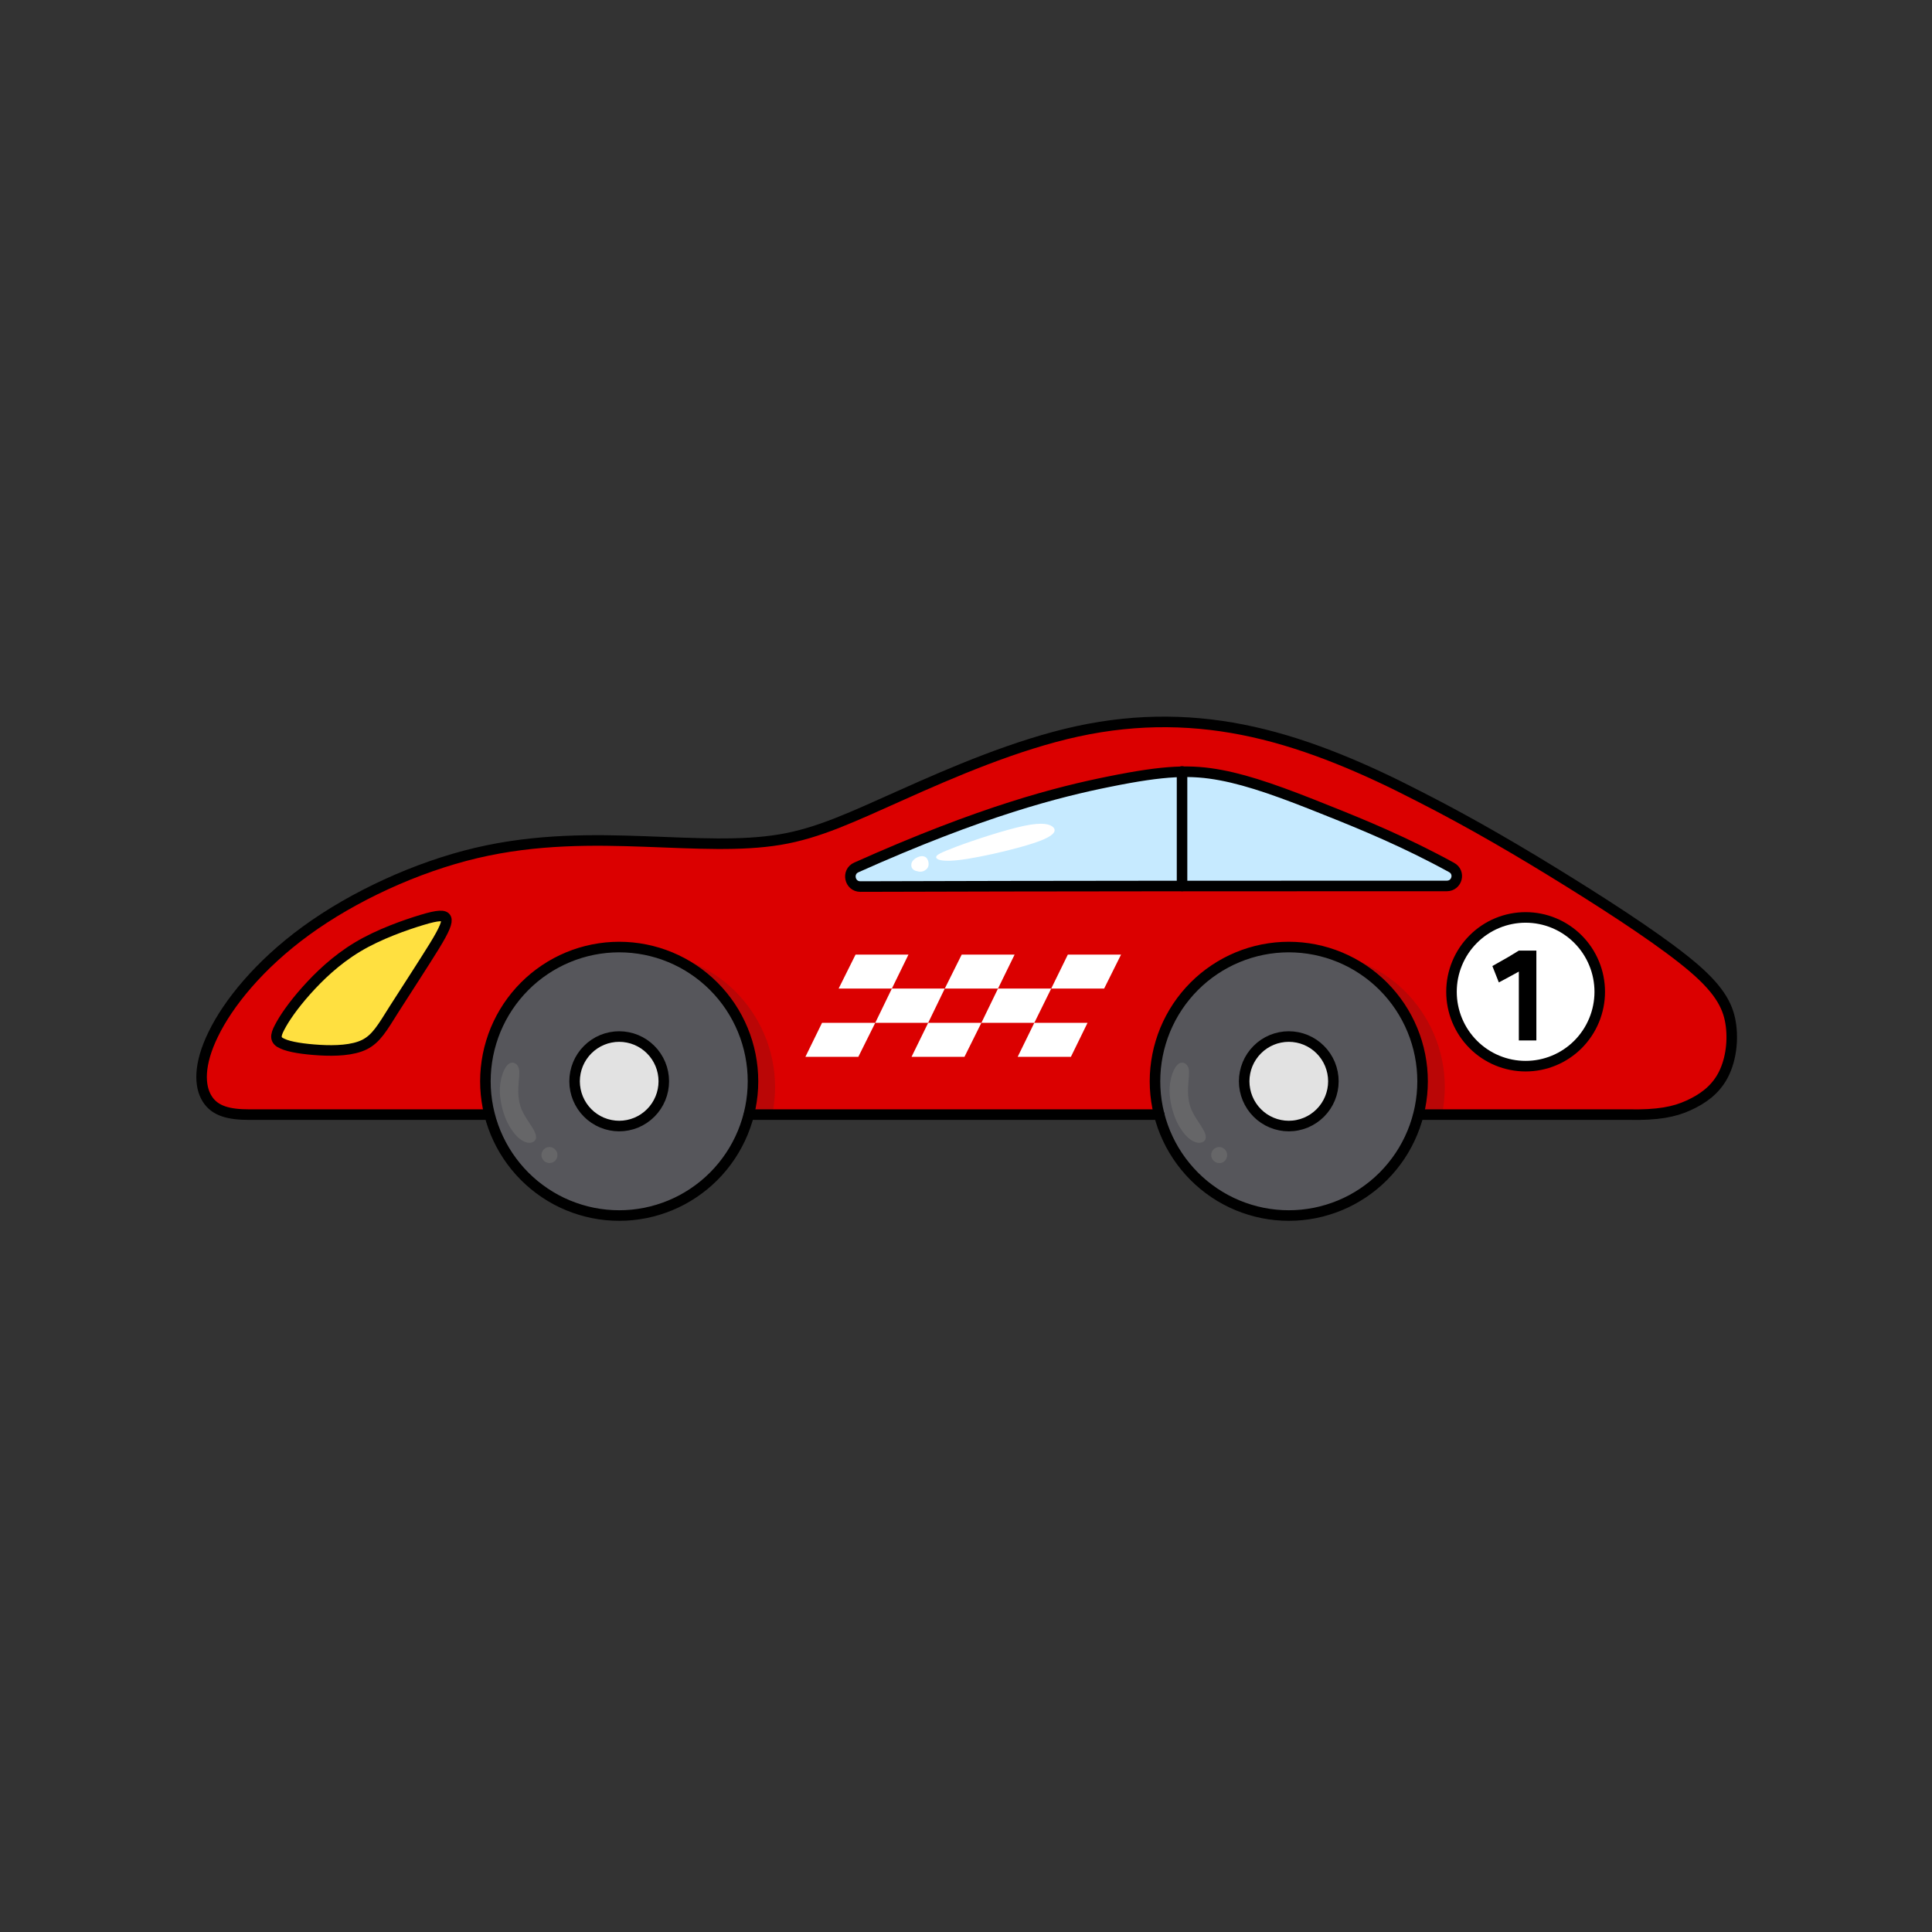 <svg xmlns="http://www.w3.org/2000/svg" xmlns:xlink="http://www.w3.org/1999/xlink" width="500" zoomAndPan="magnify" viewBox="0 0 375 375" height="500" preserveAspectRatio="xMidYMid meet" version="1.0"><rect x="0" y="0" width="375" height="375" fill="#333333" stroke="none"/><defs><clipPath id="d82d1dc770"><path d="M 93 182 L 148 182 L 148 237.188 L 93 237.188 Z M 93 182 " clip-rule="nonzero"/></clipPath><clipPath id="9a45ab949a"><path d="M 223 182 L 278 182 L 278 237.188 L 223 237.188 Z M 223 182 " clip-rule="nonzero"/></clipPath><clipPath id="6e783b9c36"><path d="M 38 139 L 337.5 139 L 337.5 218 L 38 218 Z M 38 139 " clip-rule="nonzero"/></clipPath></defs><path fill="#db0000" d="M 334.395 208.965 C 332.902 211.664 330.574 213.402 327.828 214.602 C 325.078 215.801 321.914 216.52 316.062 216.398 L 275.398 216.398 C 275.934 214.301 276.176 212.145 276.176 209.926 C 276.176 195.539 264.531 183.852 250.199 183.852 C 235.867 183.852 224.223 195.539 224.223 209.926 C 224.223 212.145 224.523 214.359 225 216.398 L 145.402 216.398 C 145.941 214.301 146.18 212.145 146.18 209.926 C 146.18 195.539 134.535 183.852 120.203 183.852 C 105.871 183.852 94.227 195.539 94.227 209.926 C 94.227 212.145 94.527 214.359 95.004 216.398 L 48.367 216.398 C 44.547 216.398 41.738 215.68 40.188 213.281 C 38.695 210.824 38.457 206.688 41.383 200.812 C 44.246 194.941 50.277 187.328 59.414 180.676 C 68.551 174.02 80.852 168.328 92.617 165.57 C 104.32 162.812 115.484 162.992 125.398 163.352 C 135.309 163.711 143.91 164.25 151.492 162.992 C 159.078 161.734 165.645 158.617 175.199 154.301 C 184.754 150.043 197.414 144.59 209.297 141.953 C 221.18 139.316 232.344 139.617 243.391 142.074 C 254.379 144.531 265.246 149.266 275.516 154.48 C 285.789 159.695 295.402 165.391 304.898 171.266 C 314.332 177.137 323.586 183.25 328.961 187.867 C 334.277 192.543 335.77 195.719 336.188 199.137 C 336.484 202.613 335.887 206.27 334.395 208.965 Z M 334.395 208.965 " fill-opacity="1" fill-rule="nonzero"/><path fill="#56565b" d="M 276.234 209.926 C 276.234 212.145 275.934 214.359 275.457 216.398 C 272.59 227.668 262.379 236 250.258 236 C 238.137 236 227.926 227.668 225.059 216.398 C 224.523 214.301 224.285 212.145 224.285 209.926 C 224.285 195.539 235.926 183.852 250.258 183.852 C 264.59 183.852 276.234 195.539 276.234 209.926 Z M 276.234 209.926 " fill-opacity="1" fill-rule="nonzero"/><path fill="#56565b" d="M 146.238 209.926 C 146.238 212.145 145.941 214.359 145.461 216.398 C 142.594 227.668 132.383 236 120.262 236 C 108.141 236 97.93 227.668 95.062 216.398 C 94.527 214.301 94.289 212.145 94.289 209.926 C 94.289 195.539 105.93 183.852 120.262 183.852 C 134.594 183.852 146.238 195.539 146.238 209.926 Z M 146.238 209.926 " fill-opacity="1" fill-rule="nonzero"/><path stroke-linecap="round" transform="matrix(0.597, 0, 0, 0.599, 38.097, 139.076)" fill="none" stroke-linejoin="round" d="M 95.398 128.999 L 95.398 128.999 " stroke="#0000ff" stroke-width="1.674" stroke-opacity="1" stroke-miterlimit="4"/><path fill="#e2e2e2" d="M 258.859 209.926 C 258.859 210.496 258.801 211.062 258.691 211.621 C 258.582 212.18 258.414 212.723 258.199 213.25 C 257.98 213.777 257.715 214.281 257.398 214.754 C 257.082 215.23 256.723 215.668 256.32 216.07 C 255.918 216.477 255.48 216.836 255.008 217.152 C 254.535 217.469 254.039 217.738 253.512 217.957 C 252.988 218.172 252.445 218.34 251.887 218.449 C 251.332 218.562 250.766 218.617 250.199 218.617 C 249.629 218.617 249.066 218.562 248.512 218.449 C 247.953 218.34 247.41 218.172 246.887 217.957 C 246.359 217.738 245.863 217.469 245.387 217.152 C 244.914 216.836 244.48 216.477 244.078 216.07 C 243.676 215.668 243.316 215.23 243 214.754 C 242.684 214.281 242.418 213.777 242.199 213.25 C 241.98 212.723 241.816 212.18 241.707 211.621 C 241.598 211.062 241.539 210.496 241.539 209.926 C 241.539 209.355 241.598 208.789 241.707 208.23 C 241.816 207.672 241.98 207.125 242.199 206.598 C 242.418 206.07 242.684 205.57 243 205.098 C 243.316 204.621 243.676 204.184 244.078 203.781 C 244.48 203.375 244.914 203.016 245.387 202.699 C 245.863 202.383 246.359 202.113 246.887 201.895 C 247.41 201.676 247.953 201.512 248.512 201.402 C 249.066 201.289 249.629 201.234 250.199 201.234 C 250.766 201.234 251.332 201.289 251.887 201.402 C 252.445 201.512 252.988 201.676 253.512 201.895 C 254.039 202.113 254.535 202.383 255.008 202.699 C 255.48 203.016 255.918 203.375 256.32 203.781 C 256.723 204.184 257.082 204.621 257.398 205.098 C 257.715 205.57 257.98 206.07 258.199 206.598 C 258.414 207.125 258.582 207.672 258.691 208.23 C 258.801 208.789 258.859 209.355 258.859 209.926 Z M 258.859 209.926 " fill-opacity="1" fill-rule="nonzero"/><path fill="#e2e2e2" d="M 128.863 209.926 C 128.863 210.496 128.805 211.062 128.695 211.621 C 128.586 212.18 128.422 212.723 128.203 213.25 C 127.984 213.777 127.719 214.281 127.402 214.754 C 127.086 215.23 126.727 215.668 126.324 216.07 C 125.922 216.477 125.484 216.836 125.012 217.152 C 124.539 217.469 124.043 217.738 123.516 217.957 C 122.992 218.172 122.449 218.34 121.891 218.449 C 121.336 218.562 120.773 218.617 120.203 218.617 C 119.633 218.617 119.07 218.562 118.516 218.449 C 117.957 218.34 117.414 218.172 116.891 217.957 C 116.363 217.738 115.867 217.469 115.395 217.152 C 114.922 216.836 114.484 216.477 114.082 216.07 C 113.68 215.668 113.32 215.23 113.004 214.754 C 112.688 214.281 112.422 213.777 112.203 213.25 C 111.984 212.723 111.82 212.18 111.711 211.621 C 111.602 211.062 111.543 210.496 111.543 209.926 C 111.543 209.355 111.602 208.789 111.711 208.23 C 111.82 207.672 111.984 207.125 112.203 206.598 C 112.422 206.07 112.688 205.57 113.004 205.098 C 113.32 204.621 113.68 204.184 114.082 203.781 C 114.484 203.375 114.922 203.016 115.395 202.699 C 115.867 202.383 116.363 202.113 116.891 201.895 C 117.414 201.676 117.957 201.512 118.516 201.402 C 119.07 201.289 119.633 201.234 120.203 201.234 C 120.773 201.234 121.336 201.289 121.891 201.402 C 122.449 201.512 122.992 201.676 123.516 201.895 C 124.043 202.113 124.539 202.383 125.012 202.699 C 125.484 203.016 125.922 203.375 126.324 203.781 C 126.727 204.184 127.086 204.621 127.402 205.098 C 127.719 205.57 127.984 206.07 128.203 206.598 C 128.422 207.125 128.586 207.672 128.695 208.23 C 128.805 208.789 128.863 209.355 128.863 209.926 Z M 128.863 209.926 " fill-opacity="1" fill-rule="nonzero"/><path fill="#ffffff" d="M 310.57 192.543 C 310.57 193.492 310.477 194.43 310.293 195.359 C 310.109 196.293 309.836 197.195 309.473 198.07 C 309.113 198.945 308.668 199.781 308.145 200.566 C 307.617 201.355 307.023 202.086 306.355 202.758 C 305.688 203.43 304.961 204.027 304.172 204.555 C 303.387 205.082 302.559 205.527 301.684 205.891 C 300.812 206.25 299.914 206.527 298.984 206.711 C 298.059 206.895 297.125 206.988 296.18 206.988 C 295.234 206.988 294.297 206.895 293.371 206.711 C 292.445 206.527 291.543 206.25 290.672 205.891 C 289.797 205.527 288.969 205.082 288.184 204.555 C 287.398 204.027 286.672 203.43 286.004 202.758 C 285.336 202.086 284.738 201.355 284.211 200.566 C 283.688 199.781 283.246 198.945 282.883 198.07 C 282.52 197.195 282.25 196.293 282.062 195.359 C 281.879 194.43 281.789 193.492 281.789 192.543 C 281.789 191.594 281.879 190.656 282.062 189.723 C 282.25 188.793 282.52 187.891 282.883 187.016 C 283.246 186.137 283.688 185.305 284.211 184.516 C 284.738 183.727 285.336 183 286.004 182.328 C 286.672 181.656 287.398 181.059 288.184 180.531 C 288.969 180.004 289.797 179.559 290.672 179.195 C 291.543 178.832 292.445 178.559 293.371 178.375 C 294.297 178.191 295.234 178.098 296.18 178.098 C 297.125 178.098 298.059 178.191 298.984 178.375 C 299.914 178.559 300.812 178.832 301.684 179.195 C 302.559 179.559 303.387 180.004 304.172 180.531 C 304.961 181.059 305.688 181.656 306.355 182.328 C 307.023 183 307.617 183.727 308.145 184.516 C 308.668 185.305 309.113 186.137 309.473 187.016 C 309.836 187.891 310.109 188.793 310.293 189.723 C 310.477 190.656 310.57 191.594 310.57 192.543 Z M 310.57 192.543 " fill-opacity="1" fill-rule="nonzero"/><path fill="#000000" d="M 292.836 185.711 L 294.805 184.512 L 298.207 184.512 L 298.207 201.953 L 294.805 201.953 L 294.805 188.586 L 292.836 189.664 L 290.922 190.684 L 289.668 187.508 Z M 292.836 185.711 " fill-opacity="1" fill-rule="nonzero"/><path fill="#ffe040" d="M 81.926 178.578 C 78.762 179.535 73.566 181.332 69.387 183.852 C 65.207 186.367 61.922 189.547 59.414 192.363 C 56.906 195.18 55.176 197.699 54.281 199.438 C 53.383 201.113 53.383 202.012 54.816 202.613 C 56.191 203.273 58.996 203.691 62.043 203.871 C 65.086 204.051 68.492 203.93 70.762 202.793 C 73.031 201.652 74.223 199.555 76.551 195.84 C 78.883 192.184 82.285 186.969 84.316 183.672 C 86.344 180.375 86.883 178.938 86.586 178.277 C 86.344 177.617 85.152 177.617 81.926 178.578 Z M 81.926 178.578 " fill-opacity="1" fill-rule="nonzero"/><path fill="#c6eaff" d="M 229.539 149.746 L 229.539 171.984 L 167.137 171.984 C 165.047 171.984 164.449 169.164 166.363 168.266 C 190.844 157.297 205.535 153.641 215.445 151.602 C 221.656 150.406 225.957 149.805 229.539 149.746 Z M 229.539 149.746 " fill-opacity="1" fill-rule="nonzero"/><path fill="#c6eaff" d="M 280.891 171.984 L 229.539 171.984 L 229.539 149.746 C 232.285 149.684 234.613 149.926 237.062 150.406 C 242.793 151.484 249.125 153.883 257.664 157.238 C 264.59 159.996 272.891 163.41 281.848 168.328 C 283.578 169.348 282.922 171.984 280.891 171.984 Z M 280.891 171.984 " fill-opacity="1" fill-rule="nonzero"/><path fill="#ffffff" d="M 183.379 191.883 L 193.711 191.883 L 196.934 185.289 L 186.664 185.289 Z M 183.379 191.883 " fill-opacity="1" fill-rule="nonzero"/><path fill="#ffffff" d="M 162.777 191.883 L 173.109 191.883 L 176.332 185.289 L 166.062 185.289 Z M 162.777 191.883 " fill-opacity="1" fill-rule="nonzero"/><path fill="#ffffff" d="M 159.555 198.535 L 169.883 198.535 L 166.602 205.129 L 156.328 205.129 Z M 159.555 198.535 " fill-opacity="1" fill-rule="nonzero"/><path fill="#ffffff" d="M 211.086 198.535 L 200.758 198.535 L 197.531 205.129 L 207.863 205.129 Z M 211.086 198.535 " fill-opacity="1" fill-rule="nonzero"/><path fill="#ffffff" d="M 180.156 198.535 L 190.484 198.535 L 187.203 205.129 L 176.93 205.129 Z M 180.156 198.535 " fill-opacity="1" fill-rule="nonzero"/><path fill="#ffffff" d="M 204.039 191.883 L 214.312 191.883 L 217.594 185.289 L 207.266 185.289 Z M 204.039 191.883 " fill-opacity="1" fill-rule="nonzero"/><path fill="#ffffff" d="M 169.883 198.535 L 180.156 198.535 L 183.379 191.883 L 173.109 191.883 Z M 169.883 198.535 " fill-opacity="1" fill-rule="nonzero"/><path fill="#ffffff" d="M 190.484 198.535 L 200.758 198.535 L 204.039 191.883 L 193.711 191.883 Z M 190.484 198.535 " fill-opacity="1" fill-rule="nonzero"/><path fill="#666668" d="M 100.078 220.297 C 99.363 219.457 98.586 218.316 97.988 216.699 C 97.391 215.082 96.914 212.98 97.035 211.062 C 97.152 209.145 97.809 207.348 98.586 206.629 C 99.363 205.91 100.199 206.328 100.559 206.988 C 100.914 207.648 100.797 208.668 100.676 210.047 C 100.559 211.484 100.496 213.281 101.094 214.961 C 101.691 216.641 103.004 218.195 103.602 219.336 C 104.199 220.414 104.141 221.074 103.781 221.434 C 103.422 221.793 102.828 221.914 102.168 221.734 C 101.512 221.555 100.797 221.074 100.078 220.297 Z M 100.078 220.297 " fill-opacity="1" fill-rule="nonzero"/><path fill="#666668" d="M 108.199 224.191 C 108.199 223.352 107.484 222.633 106.648 222.633 C 105.812 222.633 105.094 223.352 105.094 224.191 C 105.094 225.031 105.812 225.75 106.648 225.75 C 107.484 225.75 108.199 225.09 108.199 224.191 Z M 108.199 224.191 " fill-opacity="1" fill-rule="nonzero"/><path fill="#666668" d="M 238.195 224.191 C 238.195 223.352 237.48 222.633 236.645 222.633 C 235.809 222.633 235.09 223.352 235.09 224.191 C 235.09 225.031 235.809 225.75 236.645 225.75 C 237.48 225.809 238.195 225.09 238.195 224.191 Z M 238.195 224.191 " fill-opacity="1" fill-rule="nonzero"/><path fill="#666668" d="M 230.074 220.297 C 229.359 219.457 228.582 218.316 227.984 216.699 C 227.387 215.082 226.91 212.98 227.031 211.062 C 227.148 209.145 227.805 207.348 228.582 206.629 C 229.359 205.91 230.195 206.328 230.555 206.988 C 230.91 207.648 230.793 208.668 230.672 210.047 C 230.555 211.484 230.492 213.281 231.09 214.961 C 231.688 216.641 233 218.195 233.598 219.336 C 234.195 220.414 234.137 221.074 233.777 221.434 C 233.418 221.793 232.824 221.914 232.164 221.734 C 231.508 221.555 230.793 221.074 230.074 220.297 Z M 230.074 220.297 " fill-opacity="1" fill-rule="nonzero"/><path fill="#ffffff" d="M 185.707 164.312 C 189.051 163.051 195.082 161.074 198.785 160.293 C 202.488 159.516 203.863 159.996 204.457 160.594 C 204.996 161.195 204.758 161.973 202.547 162.934 C 200.34 163.891 196.219 164.969 192.695 165.75 C 189.172 166.527 186.305 167.008 184.453 167.066 C 182.602 167.129 181.766 166.828 181.707 166.41 C 181.648 165.988 182.363 165.57 185.707 164.312 Z M 185.707 164.312 " fill-opacity="1" fill-rule="nonzero"/><path fill="#ffffff" d="M 178.066 169.105 C 177.648 169.047 177.23 168.867 176.992 168.445 C 176.812 168.027 176.812 167.367 177.348 166.887 C 177.887 166.348 178.902 165.988 179.5 166.289 C 180.094 166.527 180.336 167.426 180.215 168.027 C 180.094 168.625 179.617 168.926 179.199 169.105 C 178.781 169.227 178.422 169.227 178.066 169.105 Z M 178.066 169.105 " fill-opacity="1" fill-rule="nonzero"/><path fill="#ba0606" d="M 279.875 216.398 L 275.457 216.398 C 275.996 214.301 276.234 212.145 276.234 209.926 C 276.234 198.477 268.891 188.707 258.68 185.23 C 273.25 187.629 282.922 201.832 279.875 216.398 Z M 279.875 216.398 " fill-opacity="1" fill-rule="nonzero"/><path fill="#ba0606" d="M 149.879 216.398 L 145.402 216.398 C 145.941 214.301 146.238 212.145 146.238 209.926 C 146.238 198.477 138.895 188.707 128.684 185.23 C 143.254 187.629 152.926 201.832 149.879 216.398 Z M 149.879 216.398 " fill-opacity="1" fill-rule="nonzero"/><path stroke-linecap="round" transform="matrix(0.597, 0, 0, 0.599, 38.097, 139.076)" fill="none" stroke-linejoin="round" d="M 320.497 17.801 L 320.497 54.902 " stroke="#000000" stroke-width="3.424" stroke-opacity="1" stroke-miterlimit="4"/><path stroke-linecap="round" transform="matrix(0.597, 0, 0, 0.599, 38.097, 139.076)" fill="none" stroke-linejoin="round" d="M 406.598 54.902 C 409.902 54.902 411.099 50.503 408.103 48.9 C 393.103 40.702 379.202 35 367.597 30.399 C 353.401 24.703 342.699 20.799 333.103 19.001 C 323.499 17.202 315.1 17.397 296.803 21.099 C 280.298 24.403 255.597 30.601 214.6 48.9 C 211.401 50.301 212.402 55.098 215.902 55.098 C 279.5 54.902 343.098 54.902 406.598 54.902 Z M 406.598 54.902 " stroke="#000000" stroke-width="3.424" stroke-opacity="1" stroke-miterlimit="4"/><path stroke-linecap="round" transform="matrix(0.597, 0, 0, 0.599, 38.097, 139.076)" fill="none" stroke-linejoin="round" d="M 73.398 65.903 C 68.1 67.499 59.399 70.497 52.4 74.7 C 45.4 78.897 39.898 84.202 35.699 88.901 C 31.499 93.599 28.601 97.803 27.103 100.703 C 25.598 103.499 25.598 104.997 27.999 106.001 C 30.302 107.102 34.999 107.8 40.101 108.1 C 45.197 108.399 50.902 108.197 54.702 106.301 C 58.503 104.398 60.498 100.898 64.397 94.701 C 68.302 88.601 74 79.901 77.402 74.401 C 80.797 68.9 81.7 66.502 81.203 65.401 C 80.699 64.299 78.697 64.299 73.398 65.903 Z M 73.398 65.903 " stroke="#000000" stroke-width="3.424" stroke-opacity="1" stroke-miterlimit="4"/><path stroke-linecap="round" transform="matrix(0.597, 0, 0, 0.599, 38.097, 139.076)" fill="none" stroke-linejoin="round" d="M 456.302 89.201 C 456.302 90.784 456.145 92.348 455.837 93.899 C 455.53 95.457 455.072 96.962 454.464 98.422 C 453.862 99.882 453.116 101.276 452.239 102.586 C 451.356 103.903 450.362 105.121 449.243 106.242 C 448.125 107.363 446.908 108.36 445.587 109.24 C 444.272 110.12 442.885 110.863 441.419 111.469 C 439.961 112.068 438.456 112.531 436.899 112.837 C 435.349 113.144 433.785 113.3 432.202 113.3 C 430.619 113.3 429.049 113.144 427.499 112.837 C 425.948 112.531 424.437 112.068 422.979 111.469 C 421.513 110.863 420.126 110.12 418.811 109.24 C 417.497 108.36 416.28 107.363 415.161 106.242 C 414.043 105.121 413.042 103.903 412.159 102.586 C 411.282 101.276 410.543 99.882 409.934 98.422 C 409.326 96.962 408.875 95.457 408.561 93.899 C 408.253 92.348 408.103 90.784 408.103 89.201 C 408.103 87.617 408.253 86.053 408.561 84.495 C 408.875 82.944 409.326 81.439 409.934 79.979 C 410.543 78.513 411.282 77.125 412.159 75.808 C 413.042 74.492 414.043 73.28 415.161 72.159 C 416.28 71.038 417.497 70.041 418.811 69.161 C 420.126 68.281 421.513 67.538 422.979 66.932 C 424.437 66.326 425.948 65.87 427.499 65.564 C 429.049 65.257 430.619 65.101 432.202 65.101 C 433.785 65.101 435.349 65.257 436.899 65.564 C 438.456 65.87 439.961 66.326 441.419 66.932 C 442.885 67.538 444.272 68.281 445.587 69.161 C 446.908 70.041 448.125 71.038 449.243 72.159 C 450.362 73.28 451.356 74.492 452.239 75.808 C 453.116 77.125 453.862 78.513 454.464 79.979 C 455.072 81.439 455.53 82.944 455.837 84.495 C 456.145 86.053 456.302 87.617 456.302 89.201 Z M 456.302 89.201 " stroke="#000000" stroke-width="3.424" stroke-opacity="1" stroke-miterlimit="4"/><path stroke-linecap="round" transform="matrix(0.597, 0, 0, 0.599, 38.097, 139.076)" fill="none" stroke-linejoin="round" d="M 152.003 118.201 C 152.003 119.152 151.905 120.097 151.722 121.029 C 151.539 121.961 151.264 122.867 150.898 123.747 C 150.531 124.626 150.086 125.467 149.556 126.256 C 149.027 127.051 148.425 127.781 147.751 128.452 C 147.077 129.129 146.345 129.729 145.553 130.257 C 144.761 130.785 143.931 131.234 143.048 131.599 C 142.171 131.958 141.262 132.238 140.326 132.421 C 139.397 132.61 138.455 132.701 137.5 132.701 C 136.545 132.701 135.603 132.61 134.674 132.421 C 133.739 132.238 132.829 131.958 131.953 131.599 C 131.07 131.234 130.239 130.785 129.447 130.257 C 128.656 129.729 127.923 129.129 127.249 128.452 C 126.576 127.781 125.974 127.051 125.444 126.256 C 124.914 125.467 124.469 124.626 124.103 123.747 C 123.737 122.867 123.462 121.961 123.279 121.029 C 123.095 120.097 122.997 119.152 122.997 118.201 C 122.997 117.249 123.095 116.304 123.279 115.372 C 123.462 114.44 123.737 113.528 124.103 112.648 C 124.469 111.769 124.914 110.934 125.444 110.146 C 125.974 109.351 126.576 108.621 127.249 107.95 C 127.923 107.272 128.656 106.672 129.447 106.144 C 130.239 105.617 131.07 105.167 131.953 104.802 C 132.829 104.437 133.739 104.163 134.674 103.981 C 135.603 103.792 136.545 103.701 137.5 103.701 C 138.455 103.701 139.397 103.792 140.326 103.981 C 141.262 104.163 142.171 104.437 143.048 104.802 C 143.931 105.167 144.761 105.617 145.553 106.144 C 146.345 106.672 147.077 107.272 147.751 107.95 C 148.425 108.621 149.027 109.351 149.556 110.146 C 150.086 110.934 150.531 111.769 150.898 112.648 C 151.264 113.528 151.539 114.44 151.722 115.372 C 151.905 116.304 152.003 117.249 152.003 118.201 Z M 152.003 118.201 " stroke="#000000" stroke-width="3.424" stroke-opacity="1" stroke-miterlimit="4"/><g clip-path="url(#d82d1dc770)"><path stroke-linecap="round" transform="matrix(0.597, 0, 0, 0.599, 38.097, 139.076)" fill="none" stroke-linejoin="round" d="M 181.002 118.201 C 181.002 119.628 180.93 121.049 180.793 122.463 C 180.649 123.883 180.44 125.291 180.165 126.686 C 179.884 128.087 179.543 129.462 179.125 130.83 C 178.713 132.192 178.235 133.528 177.686 134.845 C 177.143 136.161 176.534 137.452 175.861 138.703 C 175.193 139.961 174.461 141.186 173.669 142.365 C 172.878 143.551 172.027 144.692 171.124 145.793 C 170.222 146.895 169.267 147.95 168.259 148.96 C 167.252 149.964 166.198 150.922 165.093 151.828 C 163.994 152.727 162.849 153.574 161.665 154.369 C 160.481 155.158 159.264 155.894 158.008 156.566 C 156.752 157.237 155.464 157.843 154.149 158.39 C 152.827 158.931 151.493 159.413 150.126 159.824 C 148.765 160.241 147.385 160.587 145.985 160.867 C 144.591 161.14 143.178 161.349 141.765 161.492 C 140.346 161.629 138.926 161.701 137.5 161.701 C 136.074 161.701 134.655 161.629 133.235 161.492 C 131.815 161.349 130.409 161.14 129.016 160.867 C 127.616 160.587 126.235 160.241 124.875 159.824 C 123.508 159.413 122.167 158.931 120.852 158.39 C 119.537 157.843 118.248 157.237 116.992 156.566 C 115.736 155.894 114.519 155.158 113.335 154.369 C 112.151 153.574 111.006 152.727 109.901 151.828 C 108.802 150.922 107.749 149.964 106.741 148.96 C 105.734 147.95 104.779 146.895 103.876 145.793 C 102.973 144.692 102.123 143.551 101.331 142.365 C 100.54 141.186 99.807 139.961 99.133 138.703 C 98.466 137.452 97.858 136.161 97.308 134.845 C 96.765 133.528 96.288 132.192 95.876 130.83 C 95.457 129.462 95.117 128.087 94.835 126.686 C 94.561 125.291 94.351 123.883 94.207 122.463 C 94.07 121.049 93.998 119.628 93.998 118.201 C 93.998 116.773 94.07 115.353 94.207 113.939 C 94.351 112.518 94.561 111.11 94.835 109.716 C 95.117 108.315 95.457 106.933 95.876 105.571 C 96.288 104.209 96.765 102.866 97.308 101.55 C 97.858 100.24 98.466 98.95 99.133 97.692 C 99.807 96.441 100.54 95.216 101.331 94.03 C 102.123 92.85 102.973 91.703 103.876 90.602 C 104.779 89.5 105.734 88.451 106.741 87.441 C 107.749 86.431 108.802 85.479 109.901 84.574 C 111.006 83.668 112.151 82.82 113.335 82.032 C 114.519 81.237 115.736 80.507 116.992 79.836 C 118.248 79.165 119.537 78.558 120.852 78.011 C 122.167 77.464 123.508 76.988 124.875 76.571 C 126.235 76.16 127.616 75.815 129.016 75.535 C 130.409 75.261 131.815 75.052 133.235 74.909 C 134.655 74.772 136.074 74.7 137.5 74.7 C 138.926 74.7 140.346 74.772 141.765 74.909 C 143.178 75.046 144.591 75.261 145.985 75.535 C 147.385 75.815 148.765 76.16 150.126 76.571 C 151.493 76.988 152.827 77.464 154.149 78.011 C 155.464 78.558 156.752 79.165 158.008 79.836 C 159.264 80.507 160.481 81.237 161.665 82.032 C 162.849 82.82 163.994 83.668 165.093 84.574 C 166.198 85.479 167.252 86.431 168.259 87.441 C 169.267 88.451 170.222 89.5 171.124 90.602 C 172.027 91.703 172.878 92.85 173.669 94.03 C 174.461 95.216 175.193 96.441 175.861 97.692 C 176.534 98.95 177.143 100.24 177.686 101.55 C 178.235 102.866 178.713 104.209 179.125 105.571 C 179.543 106.933 179.884 108.315 180.165 109.716 C 180.44 111.11 180.649 112.518 180.793 113.939 C 180.93 115.353 181.002 116.773 181.002 118.201 Z M 181.002 118.201 " stroke="#000000" stroke-width="3.424" stroke-opacity="1" stroke-miterlimit="4"/></g><g clip-path="url(#9a45ab949a)"><path stroke-linecap="round" transform="matrix(0.597, 0, 0, 0.599, 38.097, 139.076)" fill="none" stroke-linejoin="round" d="M 398.702 118.201 C 398.702 119.628 398.63 121.049 398.493 122.463 C 398.349 123.883 398.14 125.291 397.865 126.686 C 397.584 128.087 397.244 129.462 396.825 130.83 C 396.413 132.192 395.935 133.528 395.386 134.845 C 394.843 136.161 394.234 137.452 393.561 138.703 C 392.893 139.961 392.161 141.186 391.369 142.365 C 390.578 143.551 389.727 144.692 388.824 145.793 C 387.922 146.895 386.967 147.95 385.959 148.96 C 384.952 149.964 383.899 150.922 382.793 151.828 C 381.694 152.727 380.549 153.574 379.365 154.369 C 378.181 155.158 376.964 155.894 375.708 156.566 C 374.452 157.237 373.164 157.843 371.849 158.39 C 370.527 158.931 369.193 159.413 367.826 159.824 C 366.465 160.241 365.085 160.587 363.685 160.867 C 362.291 161.14 360.878 161.349 359.465 161.492 C 358.046 161.629 356.626 161.701 355.2 161.701 C 353.774 161.701 352.355 161.629 350.935 161.492 C 349.516 161.349 348.109 161.14 346.716 160.867 C 345.316 160.587 343.936 160.241 342.575 159.824 C 341.208 159.413 339.867 158.931 338.552 158.39 C 337.237 157.843 335.948 157.237 334.692 156.566 C 333.436 155.894 332.219 155.158 331.035 154.369 C 329.851 153.574 328.707 152.727 327.601 151.828 C 326.502 150.922 325.449 149.964 324.441 148.96 C 323.434 147.95 322.479 146.895 321.576 145.793 C 320.673 144.692 319.823 143.551 319.031 142.365 C 318.24 141.186 317.507 139.961 316.833 138.703 C 316.166 137.452 315.558 136.161 315.008 134.845 C 314.465 133.528 313.988 132.192 313.576 130.83 C 313.157 129.462 312.817 128.087 312.536 126.686 C 312.261 125.291 312.051 123.883 311.908 122.463 C 311.77 121.049 311.698 119.628 311.698 118.201 C 311.698 116.773 311.77 115.353 311.908 113.939 C 312.051 112.518 312.261 111.11 312.536 109.716 C 312.817 108.315 313.157 106.933 313.576 105.571 C 313.988 104.209 314.465 102.866 315.008 101.55 C 315.558 100.24 316.166 98.95 316.833 97.692 C 317.507 96.441 318.24 95.216 319.031 94.03 C 319.823 92.85 320.673 91.703 321.576 90.602 C 322.479 89.5 323.434 88.451 324.441 87.441 C 325.449 86.431 326.502 85.479 327.601 84.574 C 328.707 83.668 329.851 82.82 331.035 82.032 C 332.219 81.237 333.436 80.507 334.692 79.836 C 335.948 79.165 337.237 78.558 338.552 78.011 C 339.867 77.464 341.208 76.988 342.575 76.571 C 343.936 76.16 345.316 75.815 346.716 75.535 C 348.109 75.261 349.516 75.052 350.935 74.909 C 352.355 74.772 353.774 74.7 355.2 74.7 C 356.626 74.7 358.046 74.772 359.465 74.909 C 360.878 75.046 362.291 75.261 363.685 75.535 C 365.085 75.815 366.465 76.16 367.826 76.571 C 369.193 76.988 370.527 77.464 371.849 78.011 C 373.164 78.558 374.452 79.165 375.708 79.836 C 376.964 80.507 378.181 81.237 379.365 82.032 C 380.549 82.82 381.694 83.668 382.793 84.574 C 383.899 85.479 384.952 86.431 385.959 87.441 C 386.967 88.451 387.922 89.5 388.824 90.602 C 389.727 91.703 390.578 92.85 391.369 94.03 C 392.161 95.216 392.893 96.441 393.561 97.692 C 394.234 98.95 394.843 100.24 395.386 101.55 C 395.935 102.866 396.413 104.209 396.825 105.571 C 397.244 106.933 397.584 108.315 397.865 109.716 C 398.14 111.11 398.349 112.518 398.493 113.939 C 398.63 115.353 398.702 116.773 398.702 118.201 Z M 398.702 118.201 " stroke="#000000" stroke-width="3.424" stroke-opacity="1" stroke-miterlimit="4"/></g><path stroke-linecap="round" transform="matrix(0.597, 0, 0, 0.599, 38.097, 139.076)" fill="none" stroke-linejoin="round" d="M 369.703 118.201 C 369.703 119.152 369.605 120.097 369.422 121.029 C 369.239 121.961 368.957 122.867 368.598 123.747 C 368.231 124.626 367.786 125.467 367.257 126.256 C 366.727 127.051 366.125 127.781 365.451 128.452 C 364.777 129.129 364.045 129.729 363.253 130.257 C 362.462 130.785 361.631 131.234 360.748 131.599 C 359.871 131.958 358.962 132.238 358.026 132.421 C 357.097 132.61 356.149 132.701 355.2 132.701 C 354.245 132.701 353.303 132.61 352.374 132.421 C 351.439 132.238 350.53 131.958 349.653 131.599 C 348.77 131.234 347.939 130.785 347.141 130.257 C 346.349 129.729 345.623 129.129 344.95 128.452 C 344.276 127.781 343.674 127.051 343.144 126.256 C 342.614 125.467 342.169 124.626 341.803 123.747 C 341.437 122.867 341.162 121.961 340.979 121.029 C 340.796 120.097 340.697 119.152 340.697 118.201 C 340.697 117.249 340.796 116.304 340.979 115.372 C 341.162 114.44 341.437 113.528 341.803 112.648 C 342.169 111.769 342.614 110.934 343.144 110.146 C 343.674 109.351 344.276 108.621 344.95 107.95 C 345.623 107.272 346.349 106.672 347.141 106.144 C 347.939 105.617 348.77 105.167 349.653 104.802 C 350.53 104.437 351.439 104.163 352.374 103.981 C 353.303 103.792 354.245 103.701 355.2 103.701 C 356.149 103.701 357.097 103.792 358.026 103.981 C 358.962 104.163 359.871 104.437 360.748 104.802 C 361.631 105.167 362.462 105.617 363.253 106.144 C 364.045 106.672 364.777 107.272 365.451 107.95 C 366.125 108.621 366.727 109.351 367.257 110.146 C 367.786 110.934 368.231 111.769 368.598 112.648 C 368.957 113.528 369.239 114.44 369.422 115.372 C 369.605 116.304 369.703 117.249 369.703 118.201 Z M 369.703 118.201 " stroke="#000000" stroke-width="3.424" stroke-opacity="1" stroke-miterlimit="4"/><path stroke-linecap="round" transform="matrix(0.597, 0, 0, 0.599, 38.097, 139.076)" fill="none" stroke-linejoin="round" d="M 179.7 128.999 C 224.197 128.999 268.602 128.999 313.098 128.999 " stroke="#000000" stroke-width="3.424" stroke-opacity="1" stroke-miterlimit="4"/><g clip-path="url(#6e783b9c36)"><path stroke-linecap="round" transform="matrix(0.597, 0, 0, 0.599, 38.097, 139.076)" fill="none" stroke-linejoin="round" d="M 397.401 128.999 C 420.1 128.999 442.8 128.999 465.499 128.999 C 475.299 129.201 480.598 128.1 485.203 126.001 C 489.802 123.903 493.7 121.101 496.199 116.598 C 498.698 112.101 499.699 106.001 498.999 100.299 C 498.299 94.603 495.898 89.201 486.897 81.498 C 477.902 73.801 462.399 63.602 446.6 53.801 C 430.802 43.999 414.599 34.498 397.401 25.798 C 380.301 17 362.102 9.101 343.602 5.002 C 325.2 0.903 306.399 0.499 286.5 4.8 C 266.6 9.101 245.503 18.199 229.398 25.4 C 213.403 32.497 202.4 37.802 189.703 39.9 C 176.999 41.999 162.601 41.099 145.998 40.5 C 129.402 39.9 110.699 39.6 91.1 44.201 C 71.501 48.802 51 58.297 35.699 69.402 C 20.398 80.5 10.297 93.098 5.502 102.997 C 0.701 112.798 1.002 119.797 3.501 123.799 C 6 127.898 10.703 128.999 17.199 128.999 C 43.202 128.999 69.297 128.999 95.3 128.999 " stroke="#000000" stroke-width="3.424" stroke-opacity="1" stroke-miterlimit="4"/></g></svg>